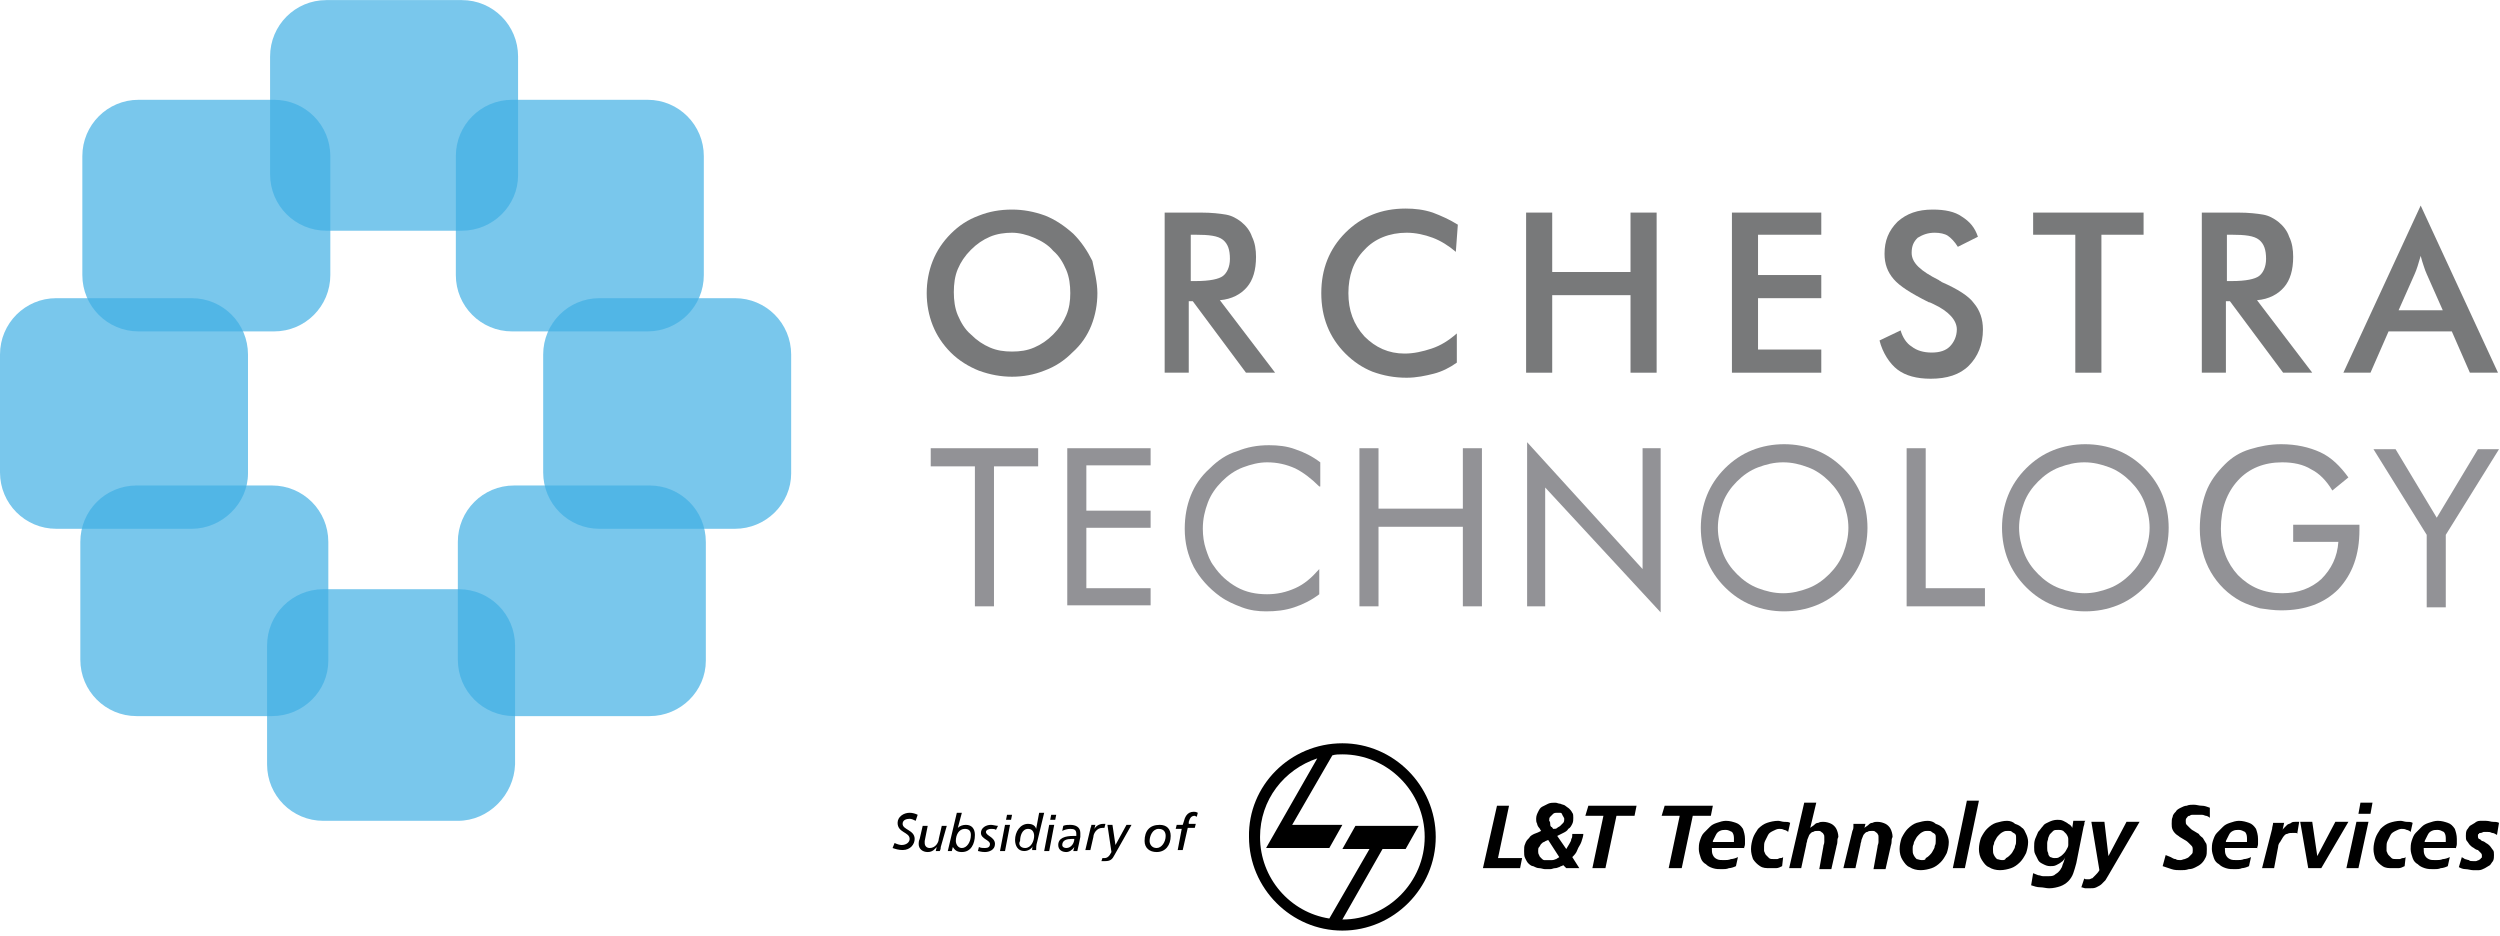<svg width="259" height="97" xmlns="http://www.w3.org/2000/svg" xmlns:xlink="http://www.w3.org/1999/xlink" xml:space="preserve" overflow="hidden"><defs><clipPath id="clip0"><rect x="0" y="0" width="259" height="97"/></clipPath></defs><g clip-path="url(#clip0)"><path d="M185.149 135.221 189.309 128.044 186.501 128.044 187.853 125.651 194.406 125.651 193.054 128.044 190.661 128.044 186.501 135.325C191.182 135.325 195.03 131.476 195.03 126.796 195.03 122.115 191.182 118.266 186.501 118.266 186.189 118.266 185.773 118.266 185.461 118.37L181.3 125.547 186.501 125.547 185.149 127.94 178.596 127.94 183.9 118.682C180.468 119.827 177.971 122.947 177.971 126.796 177.971 131.06 181.092 134.597 185.149 135.221M186.501 117.122C191.806 117.122 196.174 121.491 196.174 126.796 196.174 132.1 191.806 136.469 186.501 136.469 181.196 136.469 176.827 132.1 176.827 126.796 176.723 121.491 181.092 117.122 186.501 117.122" fill-rule="evenodd" transform="matrix(1 0 0 1.003 -47.431 -40.469)"/><path d="M306.327 125.339C306.119 125.235 305.911 125.235 305.703 125.235 305.495 125.235 305.287 125.131 304.975 125.131L304.351 125.131C304.143 125.131 303.935 125.235 303.831 125.339 303.623 125.443 303.519 125.547 303.311 125.651 303.207 125.755 303.103 125.963 302.999 126.067 302.895 126.276 302.895 126.484 302.895 126.692 302.895 126.9 302.895 127.108 302.999 127.212 303.103 127.316 303.207 127.524 303.311 127.628 303.415 127.732 303.519 127.836 303.727 127.94 303.831 128.044 304.039 128.148 304.143 128.148 304.247 128.252 304.351 128.356 304.455 128.46 304.559 128.564 304.559 128.668 304.559 128.772 304.559 128.876 304.559 128.98 304.455 128.98 304.455 129.084 304.351 129.084 304.247 129.188 304.143 129.188 304.039 129.292 303.935 129.292L303.623 129.292C303.415 129.292 303.311 129.292 303.207 129.188 303.103 129.188 302.895 129.084 302.791 129.084 302.687 128.98 302.583 128.98 302.479 128.876L302.167 129.916C302.375 130.02 302.583 130.124 302.895 130.124 303.103 130.124 303.415 130.228 303.623 130.228L304.247 130.228C304.455 130.228 304.663 130.124 304.871 130.02 305.079 129.916 305.183 129.812 305.391 129.708 305.495 129.604 305.599 129.396 305.703 129.292 305.807 129.084 305.807 128.876 305.807 128.668 305.807 128.46 305.807 128.252 305.703 128.148 305.599 128.044 305.495 127.836 305.391 127.732 305.287 127.628 305.183 127.524 304.975 127.42 304.871 127.316 304.663 127.212 304.559 127.212 304.455 127.108 304.351 127.004 304.247 127.004 304.143 126.9 304.143 126.796 304.143 126.692 304.143 126.588 304.143 126.484 304.247 126.484 304.247 126.38 304.351 126.38 304.455 126.38 304.559 126.38 304.663 126.276 304.767 126.276L305.079 126.276C305.287 126.276 305.391 126.276 305.599 126.38 305.807 126.38 305.911 126.484 306.119 126.588L306.327 125.339ZM298.63 127.212C298.734 127.004 298.838 126.796 298.942 126.588 299.046 126.38 299.15 126.276 299.358 126.171 299.566 126.067 299.774 126.067 299.982 126.067 300.19 126.067 300.398 126.171 300.606 126.276 300.71 126.38 300.814 126.588 300.814 126.9L300.814 127.316 298.63 127.316 298.63 127.212ZM301.855 128.044C301.855 127.836 301.959 127.732 301.959 127.524L301.959 127.004C301.959 126.588 301.855 126.276 301.751 125.963 301.543 125.651 301.335 125.443 301.022 125.339 300.71 125.235 300.398 125.131 299.982 125.131 299.67 125.131 299.358 125.235 299.046 125.339 298.734 125.443 298.526 125.547 298.318 125.755 298.11 125.963 297.902 126.171 297.694 126.38 297.486 126.588 297.382 126.9 297.278 127.212 297.174 127.524 297.174 127.836 297.174 128.044 297.174 128.356 297.278 128.668 297.382 128.98 297.486 129.292 297.694 129.5 297.902 129.604 298.11 129.812 298.318 129.916 298.63 130.02 298.942 130.124 299.254 130.124 299.566 130.124 299.774 130.124 300.086 130.124 300.294 130.02 300.502 130.02 300.814 129.916 301.022 129.812L301.231 128.876C301.022 128.98 300.71 129.084 300.502 129.084 300.294 129.188 299.982 129.188 299.774 129.188 299.462 129.188 299.254 129.188 299.046 129.084 298.838 128.98 298.734 128.876 298.63 128.668 298.526 128.46 298.526 128.252 298.526 127.94L301.855 127.94 301.855 128.044ZM297.382 125.339C297.174 125.235 297.07 125.235 296.758 125.235 296.55 125.235 296.342 125.131 296.134 125.131 295.718 125.131 295.302 125.235 294.99 125.339 294.677 125.443 294.365 125.651 294.053 125.963 293.845 126.276 293.637 126.588 293.533 126.9 293.429 127.212 293.325 127.628 293.325 128.044 293.325 128.46 293.429 128.772 293.533 129.084 293.741 129.396 293.949 129.604 294.261 129.812 294.574 130.02 294.886 130.02 295.302 130.02L295.926 130.02C296.134 130.02 296.342 129.916 296.55 129.812L296.654 128.876C296.55 128.98 296.446 128.98 296.342 128.98 296.238 128.98 296.134 129.084 296.03 129.084L295.718 129.084C295.51 129.084 295.302 129.084 295.198 128.98 295.094 128.876 294.99 128.772 294.886 128.668 294.782 128.564 294.782 128.46 294.677 128.252L294.677 127.836C294.677 127.628 294.677 127.42 294.782 127.212 294.886 127.004 294.99 126.796 295.094 126.588 295.198 126.38 295.406 126.276 295.614 126.171 295.822 126.067 296.03 125.963 296.238 125.963 296.446 125.963 296.55 125.963 296.758 126.067 296.862 126.067 297.07 126.171 297.174 126.276L297.382 125.339ZM291.765 124.403 293.013 124.403 293.221 123.259 291.973 123.259 291.765 124.403ZM290.517 130.02 291.765 130.02 292.805 125.235 291.557 125.235 290.517 130.02ZM286.564 130.02 287.916 130.02 290.725 125.235 289.373 125.235 287.5 128.772 286.98 125.235 285.732 125.235 286.564 130.02ZM281.78 130.02 283.028 130.02 283.444 127.836C283.444 127.628 283.548 127.42 283.652 127.316 283.756 127.108 283.86 127.004 283.964 126.796 284.068 126.692 284.172 126.484 284.38 126.484 284.588 126.38 284.692 126.38 285.004 126.38L285.212 126.38C285.316 126.38 285.42 126.38 285.42 126.484L285.628 125.235 285.212 125.235C285.108 125.235 284.9 125.235 284.796 125.339 284.692 125.443 284.484 125.443 284.38 125.547 284.276 125.651 284.172 125.755 284.068 125.859 283.964 125.963 283.86 126.067 283.86 126.276L284.068 125.339 282.924 125.339C282.924 125.547 282.82 125.755 282.82 125.963L281.78 130.02ZM278.035 127.212C278.139 127.004 278.243 126.796 278.347 126.588 278.451 126.38 278.555 126.276 278.763 126.171 278.971 126.067 279.179 126.067 279.387 126.067 279.595 126.067 279.803 126.171 280.011 126.276 280.115 126.38 280.219 126.588 280.219 126.9L280.219 127.316 278.035 127.316 278.035 127.212ZM281.259 128.044C281.259 127.836 281.363 127.732 281.363 127.524L281.363 127.004C281.363 126.588 281.259 126.276 281.155 125.963 280.947 125.651 280.739 125.443 280.427 125.339 280.115 125.235 279.803 125.131 279.387 125.131 279.075 125.131 278.763 125.235 278.451 125.339 278.139 125.443 277.931 125.547 277.723 125.755 277.515 125.963 277.307 126.171 277.099 126.38 276.891 126.588 276.787 126.9 276.683 127.212 276.579 127.524 276.579 127.836 276.579 128.044 276.579 128.356 276.683 128.668 276.787 128.98 276.891 129.292 277.099 129.5 277.307 129.604 277.515 129.812 277.723 129.916 278.035 130.02 278.347 130.124 278.659 130.124 278.971 130.124 279.179 130.124 279.491 130.124 279.699 130.02 279.907 130.02 280.219 129.916 280.427 129.812L280.635 128.876C280.427 128.98 280.115 129.084 279.907 129.084 279.699 129.188 279.387 129.188 279.179 129.188 278.867 129.188 278.659 129.188 278.451 129.084 278.243 128.98 278.139 128.876 278.035 128.668 277.931 128.46 277.931 128.252 277.931 127.94L281.259 127.94 281.259 128.044ZM276.371 123.779C276.059 123.675 275.851 123.571 275.539 123.571 275.227 123.571 275.018 123.467 274.706 123.467 274.498 123.467 274.186 123.467 273.978 123.571 273.77 123.571 273.562 123.675 273.354 123.779 273.146 123.883 272.938 123.987 272.834 124.195 272.73 124.299 272.522 124.507 272.522 124.715 272.418 124.923 272.418 125.131 272.418 125.443 272.418 125.651 272.418 125.859 272.522 126.067 272.626 126.276 272.73 126.38 272.834 126.484 272.938 126.588 273.146 126.692 273.25 126.796 273.458 126.9 273.562 127.004 273.77 127.108 273.978 127.212 274.082 127.316 274.186 127.42 274.29 127.524 274.394 127.628 274.498 127.732 274.602 127.836 274.602 128.044 274.602 128.148 274.602 128.356 274.602 128.46 274.498 128.564 274.394 128.668 274.29 128.772 274.186 128.876 274.082 128.98 273.978 128.98 273.77 129.084 273.666 129.084 273.458 129.188 273.354 129.188 273.146 129.188 272.938 129.188 272.834 129.084 272.626 129.084 272.522 128.98 272.314 128.876 272.106 128.772 272.002 128.772 271.794 128.668L271.482 129.812C271.794 129.916 272.106 130.02 272.418 130.124 272.73 130.228 273.042 130.228 273.354 130.228 273.666 130.228 273.874 130.228 274.186 130.124 274.498 130.124 274.706 130.02 274.914 129.916 275.122 129.812 275.331 129.708 275.539 129.5 275.747 129.292 275.851 129.084 275.955 128.876 276.059 128.668 276.059 128.356 276.059 128.044 276.059 127.836 276.059 127.524 275.955 127.42 275.851 127.212 275.747 127.108 275.643 126.9 275.539 126.796 275.331 126.692 275.227 126.484 275.018 126.38 274.914 126.276 274.706 126.171 274.498 126.067 274.394 125.963 274.29 125.859 274.186 125.755 274.082 125.651 273.978 125.547 273.874 125.443 273.874 125.339 273.874 125.131 273.874 125.027 273.874 124.923 273.978 124.819 274.082 124.715 274.082 124.611 274.29 124.611 274.394 124.507 274.498 124.507 274.602 124.507L275.539 124.507C275.747 124.507 275.851 124.611 275.955 124.611 276.059 124.611 276.267 124.715 276.371 124.819L276.371 123.779ZM264.097 125.235 264.929 130.228C264.825 130.436 264.617 130.644 264.513 130.748 264.409 130.852 264.305 130.956 264.201 131.06 264.097 131.06 263.993 131.164 263.889 131.164L263.577 131.164C263.473 131.164 263.369 131.164 263.369 131.06L263.057 131.996C263.161 131.996 263.369 132.1 263.473 132.1L263.889 132.1C264.201 132.1 264.409 132.1 264.617 131.996 264.825 131.892 265.033 131.788 265.137 131.684 265.241 131.58 265.449 131.372 265.553 131.268 265.657 131.06 265.761 130.956 265.865 130.748L269.09 125.235 267.737 125.235 265.865 128.772 265.449 125.235 264.097 125.235ZM261.704 127.108 261.704 127.628C261.704 127.836 261.6 127.94 261.496 128.148 261.392 128.356 261.288 128.46 261.184 128.564 261.08 128.668 260.976 128.772 260.768 128.876 260.664 128.98 260.456 128.98 260.248 128.98 260.04 128.98 259.936 128.876 259.832 128.876 259.728 128.772 259.624 128.668 259.624 128.46 259.52 128.252 259.52 128.148 259.52 127.94L259.52 127.42C259.52 127.212 259.624 127.108 259.624 126.9 259.728 126.692 259.728 126.588 259.832 126.484 259.936 126.38 260.04 126.276 260.144 126.171 260.248 126.067 260.456 126.067 260.664 126.067 260.872 126.067 260.976 126.067 261.184 126.171 261.288 126.276 261.392 126.38 261.496 126.484 261.704 126.796 261.704 126.9 261.704 127.108ZM257.856 131.788C258.168 131.892 258.48 131.996 258.792 131.996 259.104 131.996 259.416 132.1 259.728 132.1 260.144 132.1 260.56 131.996 260.872 131.892 261.184 131.788 261.496 131.58 261.704 131.372 261.912 131.164 262.12 130.852 262.225 130.54 262.329 130.228 262.433 129.916 262.537 129.5L263.265 125.859C263.265 125.755 263.369 125.547 263.369 125.443 263.369 125.339 263.369 125.235 263.473 125.131L262.225 125.131 262.12 125.859C262.016 125.651 261.912 125.547 261.704 125.443 261.6 125.339 261.392 125.235 261.184 125.131 260.976 125.027 260.768 125.027 260.56 125.027 260.248 125.027 259.936 125.131 259.728 125.235 259.52 125.339 259.208 125.443 259.104 125.651 258.896 125.859 258.792 126.067 258.584 126.276 258.48 126.484 258.376 126.796 258.272 127.004 258.168 127.316 258.168 127.524 258.168 127.836 258.168 128.148 258.168 128.356 258.272 128.564 258.376 128.772 258.48 128.98 258.584 129.188 258.688 129.396 258.896 129.5 259.104 129.604 259.312 129.708 259.52 129.812 259.832 129.812 260.04 129.812 260.248 129.812 260.456 129.708 260.664 129.604 260.872 129.5 260.976 129.396 261.184 129.292 261.288 129.084 261.392 128.876 261.288 129.084 261.288 129.292 261.184 129.5 261.08 129.708 261.08 129.916 260.976 130.02 260.872 130.228 260.768 130.332 260.664 130.436 260.56 130.54 260.352 130.644 260.248 130.748 260.04 130.852 259.832 130.852 259.624 130.852L259.104 130.852C258.896 130.852 258.792 130.748 258.584 130.748 258.376 130.644 258.272 130.644 258.064 130.54L257.856 131.788ZM255.359 125.131C254.943 125.131 254.631 125.235 254.215 125.339 253.903 125.443 253.591 125.651 253.279 125.963 253.071 126.171 252.863 126.484 252.655 126.9 252.551 127.212 252.447 127.628 252.447 128.044 252.447 128.46 252.551 128.876 252.759 129.188 252.967 129.5 253.175 129.812 253.487 129.916 253.799 130.124 254.215 130.228 254.631 130.228 255.047 130.228 255.463 130.124 255.775 130.02 256.088 129.916 256.4 129.708 256.712 129.396 256.92 129.188 257.128 128.876 257.336 128.46 257.44 128.148 257.544 127.732 257.544 127.316 257.544 127.004 257.44 126.692 257.336 126.484 257.232 126.276 257.128 125.963 256.92 125.859 256.712 125.651 256.504 125.547 256.192 125.443 255.984 125.235 255.671 125.131 255.359 125.131ZM254.839 129.188C254.631 129.188 254.423 129.084 254.319 129.084 254.215 128.98 254.111 128.876 254.007 128.668 253.903 128.46 253.903 128.356 253.903 128.044 253.903 127.836 253.903 127.732 254.007 127.524 254.007 127.316 254.111 127.212 254.215 127.004 254.319 126.796 254.423 126.692 254.527 126.588 254.631 126.484 254.735 126.38 254.943 126.276 255.151 126.171 255.255 126.171 255.463 126.171 255.671 126.171 255.775 126.171 255.88 126.276 255.984 126.38 256.088 126.38 256.192 126.484 256.296 126.588 256.296 126.692 256.296 126.796L256.296 127.212C256.296 127.42 256.296 127.524 256.192 127.732 256.192 127.94 256.088 128.044 255.984 128.252 255.88 128.46 255.775 128.564 255.671 128.668 255.567 128.772 255.463 128.876 255.255 128.98 255.151 129.188 255.047 129.188 254.839 129.188ZM249.743 130.02 250.991 130.02 252.447 123.051 251.199 123.051 249.743 130.02ZM247.142 125.131C246.726 125.131 246.414 125.235 245.998 125.339 245.686 125.443 245.374 125.651 245.062 125.963 244.854 126.171 244.646 126.484 244.438 126.9 244.334 127.212 244.23 127.628 244.23 128.044 244.23 128.46 244.334 128.876 244.542 129.188 244.75 129.5 244.958 129.812 245.27 129.916 245.582 130.124 245.998 130.228 246.414 130.228 246.83 130.228 247.246 130.124 247.558 130.02 247.87 129.916 248.182 129.708 248.494 129.396 248.702 129.188 248.91 128.876 249.118 128.46 249.223 128.148 249.327 127.732 249.327 127.316 249.327 127.004 249.223 126.692 249.118 126.484 249.014 126.276 248.91 125.963 248.702 125.859 248.494 125.651 248.286 125.547 247.974 125.443 247.766 125.235 247.454 125.131 247.142 125.131ZM246.518 129.188C246.31 129.188 246.102 129.084 245.998 129.084 245.894 128.98 245.79 128.876 245.686 128.668 245.582 128.46 245.582 128.356 245.582 128.044 245.582 127.836 245.582 127.732 245.686 127.524 245.686 127.316 245.79 127.212 245.894 127.004 245.998 126.796 246.102 126.692 246.206 126.588 246.31 126.484 246.414 126.38 246.622 126.276 246.83 126.171 246.934 126.171 247.142 126.171 247.35 126.171 247.454 126.171 247.558 126.276 247.662 126.38 247.766 126.38 247.87 126.484 247.974 126.588 247.974 126.692 247.974 126.796L247.974 127.212C247.974 127.42 247.974 127.524 247.87 127.732 247.87 127.94 247.766 128.044 247.662 128.252 247.558 128.46 247.454 128.564 247.35 128.668 247.246 128.772 247.142 128.876 246.934 128.98 246.934 129.188 246.726 129.188 246.518 129.188ZM238.405 130.02 239.653 130.02 240.173 127.628C240.173 127.42 240.277 127.316 240.277 127.108 240.381 126.9 240.381 126.796 240.485 126.588 240.589 126.484 240.693 126.276 240.901 126.276 241.005 126.171 241.213 126.171 241.421 126.171 241.525 126.171 241.629 126.171 241.733 126.276 241.837 126.38 241.941 126.38 241.941 126.484 242.045 126.588 242.045 126.692 242.045 126.796L242.045 127.316C242.045 127.524 241.941 127.628 241.941 127.836L241.525 130.124 242.773 130.124 243.294 127.836C243.294 127.732 243.398 127.524 243.398 127.316 243.398 127.108 243.398 127.004 243.502 126.796 243.502 126.484 243.398 126.171 243.294 125.963 243.19 125.755 242.982 125.547 242.773 125.443 242.565 125.339 242.253 125.235 241.941 125.235 241.733 125.235 241.629 125.235 241.421 125.339 241.213 125.339 241.109 125.443 241.005 125.547 240.901 125.651 240.693 125.755 240.589 125.859L240.693 125.443 239.445 125.443 239.445 125.755C239.445 125.859 239.445 125.963 239.341 126.171L238.405 130.02ZM232.788 130.02 234.036 130.02 234.556 127.628C234.556 127.42 234.66 127.316 234.66 127.108 234.764 126.9 234.764 126.796 234.868 126.588 234.972 126.484 235.076 126.276 235.284 126.276 235.388 126.171 235.596 126.171 235.804 126.171 235.908 126.171 236.012 126.171 236.116 126.276 236.22 126.38 236.324 126.38 236.324 126.484 236.429 126.588 236.429 126.692 236.429 126.796L236.429 127.316C236.429 127.524 236.324 127.628 236.324 127.836L235.908 130.124 237.157 130.124 237.677 127.836C237.677 127.732 237.781 127.524 237.781 127.316 237.781 127.108 237.781 127.004 237.885 126.796 237.885 126.484 237.781 126.171 237.677 125.963 237.573 125.755 237.365 125.547 237.157 125.443 236.949 125.339 236.637 125.235 236.324 125.235 236.116 125.235 236.012 125.235 235.804 125.339 235.596 125.339 235.492 125.443 235.388 125.547 235.284 125.651 235.076 125.755 234.972 125.859L235.596 123.259 234.348 123.259 232.788 130.02ZM232.892 125.339C232.684 125.235 232.58 125.235 232.268 125.235 232.06 125.235 231.852 125.131 231.644 125.131 231.228 125.131 230.812 125.235 230.5 125.339 230.188 125.443 229.876 125.651 229.563 125.963 229.355 126.276 229.147 126.588 229.043 126.9 228.939 127.212 228.835 127.628 228.835 128.044 228.835 128.46 228.939 128.772 229.043 129.084 229.251 129.396 229.459 129.604 229.771 129.812 230.084 130.02 230.396 130.02 230.812 130.02L231.436 130.02C231.644 130.02 231.852 129.916 232.06 129.812L232.164 128.876C232.06 128.98 231.956 128.98 231.852 128.98 231.748 128.98 231.644 129.084 231.54 129.084L231.228 129.084C231.02 129.084 230.812 129.084 230.708 128.98 230.604 128.876 230.5 128.772 230.396 128.668 230.292 128.564 230.292 128.46 230.188 128.252L230.188 127.836C230.188 127.628 230.188 127.42 230.292 127.212 230.396 127.004 230.5 126.796 230.604 126.588 230.708 126.38 230.916 126.276 231.124 126.171 231.332 126.067 231.54 125.963 231.748 125.963 231.956 125.963 232.06 125.963 232.268 126.067 232.372 126.067 232.58 126.171 232.684 126.276L232.892 125.339ZM224.883 127.212C224.987 127.004 225.091 126.796 225.195 126.588 225.299 126.38 225.403 126.276 225.611 126.171 225.819 126.067 226.027 126.067 226.235 126.067 226.443 126.067 226.651 126.171 226.859 126.276 226.963 126.38 227.067 126.588 227.067 126.9L227.067 127.316 224.883 127.316 224.883 127.212ZM228.107 128.044C228.107 127.836 228.211 127.732 228.211 127.524L228.211 127.004C228.211 126.588 228.107 126.276 228.003 125.963 227.795 125.651 227.587 125.443 227.275 125.339 226.963 125.235 226.651 125.131 226.235 125.131 225.923 125.131 225.611 125.235 225.299 125.339 224.987 125.443 224.779 125.547 224.571 125.755 224.363 125.963 224.155 126.171 223.947 126.38 223.739 126.588 223.635 126.9 223.531 127.212 223.427 127.524 223.427 127.836 223.427 128.044 223.427 128.356 223.531 128.668 223.635 128.98 223.739 129.292 223.947 129.5 224.155 129.604 224.363 129.812 224.571 129.916 224.883 130.02 225.195 130.124 225.507 130.124 225.819 130.124 226.027 130.124 226.339 130.124 226.547 130.02 226.755 130.02 227.067 129.916 227.275 129.812L227.483 128.876C227.275 128.98 226.963 129.084 226.755 129.084 226.547 129.188 226.235 129.188 226.027 129.188 225.715 129.188 225.507 129.188 225.299 129.084 225.091 128.98 224.987 128.876 224.883 128.668 224.779 128.46 224.779 128.252 224.779 127.94L228.107 127.94 228.107 128.044ZM219.578 124.611 221.45 124.611 220.306 130.02 221.658 130.02 222.802 124.611 224.675 124.611 224.883 123.571 219.89 123.571 219.578 124.611ZM211.673 124.611 213.545 124.611 212.401 130.02 213.753 130.02 214.897 124.611 216.769 124.611 216.978 123.571 211.985 123.571 211.673 124.611ZM209.488 124.923C209.488 125.027 209.488 125.235 209.384 125.339 209.28 125.443 209.176 125.547 209.072 125.651 208.968 125.755 208.864 125.755 208.76 125.859 208.656 125.963 208.552 125.963 208.344 125.963 208.24 125.859 208.24 125.755 208.136 125.755 208.032 125.651 208.032 125.547 208.032 125.443 208.032 125.339 208.032 125.235 207.928 125.131 207.928 124.923 207.928 124.819 208.032 124.715 208.136 124.611 208.24 124.507 208.344 124.403 208.448 124.299 208.656 124.299 208.76 124.299L209.072 124.299C209.176 124.299 209.28 124.403 209.28 124.507 209.384 124.715 209.488 124.819 209.488 124.923ZM208.968 128.876C208.864 128.98 208.76 128.98 208.656 129.084 208.552 129.084 208.448 129.188 208.24 129.188L207.408 129.188C207.304 129.188 207.2 129.084 207.096 128.98 206.992 128.876 206.888 128.772 206.888 128.668 206.784 128.564 206.784 128.356 206.784 128.252 206.784 128.044 206.784 127.94 206.888 127.836 206.992 127.732 206.992 127.628 207.096 127.524 207.2 127.42 207.304 127.316 207.408 127.316 207.512 127.212 207.616 127.212 207.824 127.108L208.968 128.876ZM209.696 130.02 211.049 130.02 210.32 128.876C210.529 128.668 210.737 128.46 210.841 128.148 210.945 127.836 211.153 127.628 211.257 127.316 211.361 127.004 211.465 126.692 211.465 126.484L210.32 126.484C210.32 126.692 210.32 126.9 210.216 127.004 210.216 127.212 210.112 127.316 210.008 127.524 209.904 127.732 209.8 127.836 209.696 128.044L208.76 126.692C208.968 126.588 209.176 126.484 209.384 126.38 209.592 126.276 209.8 126.171 209.904 125.963 210.112 125.859 210.216 125.651 210.32 125.443 210.424 125.235 210.424 125.027 210.424 124.819 210.424 124.611 210.424 124.403 210.32 124.299 210.216 124.091 210.112 123.987 210.008 123.883 209.904 123.779 209.696 123.675 209.592 123.571 209.488 123.467 209.28 123.467 209.072 123.363 208.864 123.363 208.76 123.259 208.552 123.259 208.344 123.259 208.032 123.259 207.824 123.363 207.616 123.467 207.408 123.571 207.2 123.675 206.992 123.779 206.888 123.987 206.784 124.195 206.68 124.403 206.576 124.611 206.576 124.923 206.576 125.131 206.576 125.235 206.68 125.443 206.68 125.547 206.784 125.755 206.888 125.859 206.992 125.963 206.992 126.067 207.096 126.171 206.888 126.276 206.68 126.38 206.368 126.484 206.16 126.588 205.952 126.692 205.848 126.9 205.64 127.108 205.536 127.212 205.432 127.524 205.328 127.732 205.328 127.94 205.328 128.252 205.328 128.564 205.328 128.772 205.432 128.98 205.536 129.188 205.64 129.396 205.744 129.5 205.848 129.604 206.056 129.812 206.264 129.812 206.472 129.916 206.68 130.02 206.888 130.02 207.096 130.02 207.304 130.124 207.512 130.124L208.032 130.124C208.24 130.124 208.344 130.02 208.552 130.02 208.76 130.02 208.864 129.916 208.968 129.916 209.072 129.812 209.28 129.812 209.384 129.708L209.696 130.02ZM201.063 130.02 204.912 130.02 205.12 128.98 202.623 128.98 203.767 123.571 202.519 123.571 201.063 130.02Z" transform="matrix(1 0 0 1.003 -47.431 -40.469)"/><path d="M95.279 64.178 81.237 64.178C78.012 64.178 75.412 61.578 75.412 58.353L75.412 46.183C75.412 42.959 78.012 40.358 81.237 40.358L95.279 40.358C98.503 40.358 101.104 42.959 101.104 46.183L101.104 58.457C101.104 61.578 98.503 64.178 95.279 64.178Z" fill="#41B0E4" fill-opacity="0.7" transform="matrix(1 0 0 1.003 -47.431 -40.469)"/><path d="M114.522 74.579 100.48 74.579C97.255 74.579 94.655 71.979 94.655 68.755L94.655 56.481C94.655 53.256 97.255 50.656 100.48 50.656L114.522 50.656C117.746 50.656 120.347 53.256 120.347 56.481L120.347 68.755C120.347 71.979 117.746 74.579 114.522 74.579Z" fill="#41B0E4" fill-opacity="0.7" transform="matrix(1 0 0 1.003 -47.431 -40.469)"/><path d="M75.828 74.579 61.785 74.579C58.561 74.579 55.961 71.979 55.961 68.755L55.961 56.481C55.961 53.256 58.561 50.656 61.785 50.656L75.828 50.656C79.052 50.656 81.653 53.256 81.653 56.481L81.653 68.755C81.653 71.979 79.052 74.579 75.828 74.579Z" fill="#41B0E4" fill-opacity="0.7" transform="matrix(1 0 0 1.003 -47.431 -40.469)"/><path d="M123.571 94.967 109.529 94.967C106.304 94.967 103.704 92.366 103.704 89.142L103.704 76.972C103.704 73.747 106.304 71.147 109.529 71.147L123.571 71.147C126.796 71.147 129.396 73.747 129.396 76.972L129.396 89.246C129.396 92.366 126.796 94.967 123.571 94.967Z" fill="#41B0E4" fill-opacity="0.7" transform="matrix(1 0 0 1.003 -47.431 -40.469)"/><path d="M67.298 94.967 53.256 94.967C50.032 94.967 47.431 92.366 47.431 89.142L47.431 76.972C47.431 73.747 50.032 71.147 53.256 71.147L67.298 71.147C70.523 71.147 73.123 73.747 73.123 76.972L73.123 89.246C73.123 92.366 70.419 94.967 67.298 94.967Z" fill="#41B0E4" fill-opacity="0.7" transform="matrix(1 0 0 1.003 -47.431 -40.469)"/><path d="M114.73 114.314 100.688 114.314C97.463 114.314 94.863 111.713 94.863 108.489L94.863 96.319C94.863 93.094 97.463 90.494 100.688 90.494L114.73 90.494C117.954 90.494 120.555 93.094 120.555 96.319L120.555 108.593C120.555 111.713 117.954 114.314 114.73 114.314Z" fill="#41B0E4" fill-opacity="0.7" transform="matrix(1 0 0 1.003 -47.431 -40.469)"/><path d="M75.62 114.314 61.578 114.314C58.353 114.314 55.753 111.713 55.753 108.489L55.753 96.319C55.753 93.094 58.353 90.494 61.578 90.494L75.62 90.494C78.844 90.494 81.445 93.094 81.445 96.319L81.445 108.593C81.445 111.713 78.844 114.314 75.62 114.314Z" fill="#41B0E4" fill-opacity="0.7" transform="matrix(1 0 0 1.003 -47.431 -40.469)"/><path d="M94.863 125.131 80.924 125.131C77.7 125.131 75.1 122.531 75.1 119.306L75.1 107.033C75.1 103.808 77.7 101.208 80.924 101.208L94.967 101.208C98.191 101.208 100.792 103.808 100.792 107.033L100.792 119.306C100.688 122.427 98.087 125.131 94.863 125.131Z" fill="#41B0E4" fill-opacity="0.7" transform="matrix(1 0 0 1.003 -47.431 -40.469)"/><path d="M142.294 125.131C142.086 125.027 141.878 124.923 141.67 124.923 141.358 124.923 140.942 125.027 140.942 125.443 140.942 126.067 142.19 126.067 142.19 127.004 142.19 127.524 141.774 128.148 140.942 128.148 140.526 128.148 140.214 128.044 139.902 127.94L140.11 127.42C140.318 127.524 140.63 127.628 140.838 127.628 141.358 127.628 141.67 127.316 141.67 127.004 141.67 126.276 140.422 126.38 140.422 125.339 140.422 124.715 141.046 124.299 141.67 124.299 141.982 124.299 142.294 124.403 142.502 124.507L142.294 125.131Z" transform="matrix(1 0 0 1.003 -47.431 -40.469)"/><path d="M144.894 127.836C144.894 127.94 144.894 128.044 144.79 128.252L144.374 128.252 144.478 127.836C144.27 128.044 144.062 128.356 143.542 128.356 143.022 128.356 142.606 128.044 142.606 127.524 142.606 127.42 142.606 127.212 142.71 127.004L143.022 125.651 143.542 125.651 143.23 127.212 143.23 127.42C143.23 127.732 143.438 127.94 143.75 127.94 144.374 127.94 144.686 127.316 144.686 127.004L144.998 125.651 145.518 125.651 144.894 127.836Z" transform="matrix(1 0 0 1.003 -47.431 -40.469)"/><path d="M146.559 124.299 147.079 124.299 146.663 125.859C146.871 125.651 147.183 125.547 147.495 125.547 148.119 125.547 148.431 125.963 148.431 126.588 148.431 127.524 148.015 128.356 147.079 128.356 146.559 128.356 146.351 128.148 146.143 127.836L146.039 128.252 145.622 128.252 146.559 124.299ZM147.079 127.94C147.599 127.94 148.015 127.316 148.015 126.588 148.015 126.171 147.807 125.963 147.391 125.963 146.767 125.963 146.455 126.588 146.455 127.212 146.455 127.524 146.663 127.94 147.079 127.94Z" transform="matrix(1 0 0 1.003 -47.431 -40.469)"/><path d="M150.615 126.067C150.511 125.963 150.303 125.963 150.095 125.963 149.887 125.963 149.575 126.067 149.575 126.276 149.575 126.692 150.511 126.796 150.511 127.524 150.511 128.148 149.887 128.356 149.471 128.356 149.055 128.356 148.847 128.252 148.743 128.252L148.847 127.836C149.055 127.94 149.263 127.94 149.471 127.94 149.783 127.94 149.991 127.836 149.991 127.524 149.991 127.108 149.055 127.004 149.055 126.38 149.055 125.859 149.575 125.547 150.095 125.547 150.303 125.547 150.615 125.651 150.823 125.651L150.615 126.067Z" transform="matrix(1 0 0 1.003 -47.431 -40.469)"/><path d="M151.551 125.547 152.071 125.547 151.551 128.252 151.031 128.252 151.551 125.547ZM152.176 125.027 151.655 125.027 151.759 124.507 152.28 124.507 152.176 125.027Z" transform="matrix(1 0 0 1.003 -47.431 -40.469)"/><path d="M154.88 127.316C154.776 127.628 154.776 127.94 154.776 128.148L154.36 128.148C154.36 128.044 154.36 127.836 154.464 127.732 154.256 128.044 153.944 128.252 153.528 128.252 152.904 128.252 152.592 127.732 152.592 127.108 152.592 126.276 153.112 125.443 153.944 125.443 154.256 125.443 154.672 125.547 154.776 125.963L155.088 124.299 155.608 124.299 154.88 127.316ZM153.632 127.94C154.256 127.94 154.568 127.212 154.568 126.692 154.568 126.276 154.36 125.963 153.944 125.963 153.32 125.963 153.112 126.692 153.112 127.212 152.904 127.524 153.112 127.94 153.632 127.94Z" transform="matrix(1 0 0 1.003 -47.431 -40.469)"/><path d="M156.128 125.547 156.648 125.547 156.128 128.252 155.608 128.252 156.128 125.547ZM156.752 125.027 156.232 125.027 156.336 124.507 156.856 124.507 156.752 125.027Z" transform="matrix(1 0 0 1.003 -47.431 -40.469)"/><path d="M157.584 125.651C157.792 125.547 158.104 125.547 158.312 125.547 158.833 125.547 159.353 125.755 159.353 126.38L159.353 126.796C159.249 127.316 159.145 127.836 159.041 128.252L158.624 128.252 158.729 127.836C158.52 128.148 158.208 128.356 157.896 128.356 157.48 128.356 157.064 128.148 157.064 127.628 157.064 126.9 157.792 126.692 158.624 126.692L158.937 126.692 158.937 126.484C158.937 126.067 158.729 125.963 158.312 125.963 158 125.963 157.688 126.067 157.48 126.171L157.584 125.651ZM158.416 127.004C158 127.004 157.48 127.108 157.48 127.628 157.48 127.836 157.688 127.94 157.896 127.94 158.416 127.94 158.729 127.42 158.729 127.004L158.416 127.004Z" transform="matrix(1 0 0 1.003 -47.431 -40.469)"/><path d="M160.393 125.963C160.393 125.859 160.497 125.755 160.497 125.547L160.913 125.547 160.809 125.963C160.913 125.755 161.225 125.443 161.745 125.443L161.953 125.443 161.849 125.859 161.641 125.859C161.017 125.859 160.705 126.484 160.705 126.796L160.393 128.148 159.873 128.148 160.393 125.963Z" transform="matrix(1 0 0 1.003 -47.431 -40.469)"/><path d="M161.641 128.98 161.849 128.98C162.161 128.98 162.369 128.772 162.577 128.356L162.161 125.547 162.681 125.547 162.993 127.628 164.137 125.547 164.657 125.547 162.889 128.668C162.681 129.084 162.473 129.292 161.953 129.292L161.537 129.292 161.641 128.98Z" transform="matrix(1 0 0 1.003 -47.431 -40.469)"/><path d="M167.57 125.547C168.298 125.547 168.714 125.963 168.714 126.692 168.714 127.628 168.194 128.356 167.258 128.356 166.53 128.356 166.01 127.94 166.01 127.212 166.01 126.171 166.53 125.547 167.57 125.547ZM167.258 127.94C167.778 127.94 168.194 127.316 168.194 126.692 168.194 126.276 167.986 125.963 167.466 125.963 166.842 125.963 166.53 126.692 166.53 127.212 166.53 127.524 166.738 127.94 167.258 127.94Z" transform="matrix(1 0 0 1.003 -47.431 -40.469)"/><path d="M169.858 125.963 169.234 125.963 169.338 125.547 169.962 125.547 170.066 125.235C170.17 124.819 170.378 124.195 171.106 124.195 171.21 124.195 171.314 124.195 171.522 124.299L171.418 124.715 171.21 124.611C170.794 124.611 170.69 124.923 170.586 125.235L170.586 125.443 171.314 125.443 171.21 125.859 170.482 125.859 169.962 128.148 169.442 128.148 169.858 125.963Z" transform="matrix(1 0 0 1.003 -47.431 -40.469)"/><path d="M161.121 70.627C161.121 71.771 160.913 72.915 160.497 73.955 160.081 74.996 159.457 75.932 158.52 76.764 157.688 77.596 156.752 78.22 155.608 78.636 154.568 79.052 153.424 79.26 152.28 79.26 151.135 79.26 149.991 79.052 148.847 78.636 147.807 78.22 146.767 77.596 145.935 76.764 145.102 75.932 144.478 74.996 144.062 73.955 143.646 72.915 143.438 71.771 143.438 70.627 143.438 69.483 143.646 68.339 144.062 67.298 144.478 66.258 145.102 65.322 145.935 64.49 146.767 63.658 147.703 63.034 148.847 62.618 149.887 62.202 151.031 61.994 152.28 61.994 153.424 61.994 154.568 62.202 155.712 62.618 156.752 63.034 157.688 63.658 158.624 64.49 159.457 65.322 160.081 66.258 160.601 67.298 160.809 68.339 161.121 69.483 161.121 70.627ZM158.312 70.627C158.312 69.795 158.208 68.963 157.896 68.234 157.584 67.506 157.168 66.778 156.544 66.258 156.024 65.634 155.296 65.218 154.568 64.906 153.84 64.594 153.008 64.386 152.28 64.386 151.551 64.386 150.719 64.49 149.991 64.802 149.263 65.114 148.639 65.53 148.015 66.154 147.391 66.778 146.975 67.402 146.663 68.13 146.351 68.859 146.247 69.691 146.247 70.523 146.247 71.355 146.351 72.187 146.663 72.915 146.975 73.643 147.391 74.371 148.015 74.892 148.639 75.516 149.263 75.932 149.991 76.244 150.719 76.556 151.447 76.66 152.28 76.66 153.112 76.66 153.84 76.556 154.568 76.244 155.296 75.932 155.92 75.516 156.544 74.892 157.168 74.267 157.584 73.643 157.896 72.915 158.208 72.187 158.312 71.459 158.312 70.627Z" fill="#78797A" transform="matrix(1 0 0 1.003 -47.431 -40.469)"/><path d="M170.586 71.459 170.586 78.844 168.09 78.844 168.09 62.306 171.835 62.306C172.979 62.306 173.811 62.41 174.435 62.514 175.059 62.618 175.579 62.93 175.995 63.242 176.515 63.658 176.931 64.178 177.139 64.802 177.451 65.426 177.555 66.154 177.555 66.882 177.555 68.234 177.243 69.275 176.619 70.003 175.995 70.731 175.059 71.251 173.811 71.355L179.532 78.844 176.515 78.844 171.002 71.459 170.586 71.459ZM170.794 69.379 171.314 69.379C172.771 69.379 173.707 69.171 174.123 68.859 174.539 68.547 174.851 67.922 174.851 67.09 174.851 66.154 174.643 65.53 174.123 65.114 173.603 64.698 172.667 64.594 171.314 64.594L170.794 64.594 170.794 69.379Z" fill="#78797A" transform="matrix(1 0 0 1.003 -47.431 -40.469)"/><path d="M198.255 66.362C197.527 65.738 196.694 65.218 195.862 64.906 195.03 64.594 194.094 64.386 193.158 64.386 191.39 64.386 189.829 65.01 188.789 66.154 187.645 67.298 187.125 68.859 187.125 70.627 187.125 72.395 187.645 73.851 188.789 75.1 189.933 76.244 191.286 76.868 192.95 76.868 193.886 76.868 194.822 76.66 195.758 76.348 196.694 76.036 197.527 75.516 198.359 74.788L198.359 77.804C197.631 78.324 196.798 78.74 195.966 78.948 195.134 79.156 194.198 79.364 193.158 79.364 191.91 79.364 190.765 79.156 189.621 78.74 188.581 78.324 187.645 77.7 186.813 76.868 185.981 76.036 185.357 75.1 184.941 74.059 184.524 73.019 184.316 71.875 184.316 70.627 184.316 69.379 184.524 68.234 184.941 67.194 185.357 66.154 185.981 65.218 186.813 64.386 187.645 63.554 188.581 62.93 189.621 62.514 190.661 62.098 191.806 61.89 193.054 61.89 193.99 61.89 194.926 61.994 195.862 62.306 196.694 62.618 197.631 63.034 198.463 63.554L198.255 66.362Z" fill="#78797A" transform="matrix(1 0 0 1.003 -47.431 -40.469)"/><path d="M205.536 78.844 205.536 62.306 208.24 62.306 208.24 68.443 216.353 68.443 216.353 62.306 219.058 62.306 219.058 78.844 216.353 78.844 216.353 70.835 208.24 70.835 208.24 78.844 205.536 78.844Z" fill="#78797A" transform="matrix(1 0 0 1.003 -47.431 -40.469)"/><path d="M226.859 78.844 226.859 62.306 236.116 62.306 236.116 64.594 229.563 64.594 229.563 68.755 236.116 68.755 236.116 71.147 229.563 71.147 229.563 76.452 236.116 76.452 236.116 78.844 226.859 78.844Z" fill="#78797A" transform="matrix(1 0 0 1.003 -47.431 -40.469)"/><path d="M242.149 75.516 244.334 74.475C244.542 75.204 244.958 75.828 245.478 76.14 245.998 76.556 246.726 76.764 247.558 76.764 248.39 76.764 249.014 76.556 249.431 76.14 249.847 75.724 250.159 75.1 250.159 74.371 250.159 73.435 249.327 72.499 247.766 71.771 247.558 71.667 247.35 71.563 247.246 71.563 245.374 70.627 244.23 69.899 243.606 69.171 242.982 68.443 242.669 67.61 242.669 66.57 242.669 65.218 243.086 64.178 244.022 63.242 244.958 62.41 246.102 61.994 247.662 61.994 248.91 61.994 249.951 62.202 250.679 62.722 251.511 63.242 252.031 63.866 252.343 64.802L250.263 65.842C249.951 65.322 249.535 64.906 249.223 64.698 248.91 64.49 248.39 64.386 247.87 64.386 247.142 64.386 246.622 64.594 246.102 64.906 245.686 65.322 245.478 65.738 245.478 66.466 245.478 67.506 246.414 68.339 248.286 69.275 248.39 69.379 248.494 69.379 248.598 69.483 250.263 70.211 251.407 70.939 251.927 71.667 252.551 72.395 252.863 73.331 252.863 74.371 252.863 75.932 252.343 77.18 251.407 78.116 250.471 79.052 249.118 79.468 247.454 79.468 245.998 79.468 244.854 79.156 244.022 78.532 243.19 77.908 242.461 76.764 242.149 75.516Z" fill="#78797A" transform="matrix(1 0 0 1.003 -47.431 -40.469)"/><path d="M265.137 64.594 265.137 78.844 262.433 78.844 262.433 64.594 258.064 64.594 258.064 62.306 269.506 62.306 269.506 64.594 265.137 64.594Z" fill="#78797A" transform="matrix(1 0 0 1.003 -47.431 -40.469)"/><path d="M278.035 71.459 278.035 78.844 275.539 78.844 275.539 62.306 279.283 62.306C280.427 62.306 281.259 62.41 281.884 62.514 282.508 62.618 283.028 62.93 283.444 63.242 283.964 63.658 284.38 64.178 284.588 64.802 284.9 65.426 285.004 66.154 285.004 66.882 285.004 68.234 284.692 69.275 284.068 70.003 283.444 70.731 282.508 71.251 281.259 71.355L286.98 78.844 283.964 78.844 278.451 71.459 278.035 71.459ZM278.139 69.379 278.659 69.379C280.115 69.379 281.051 69.171 281.467 68.859 281.884 68.547 282.196 67.922 282.196 67.09 282.196 66.154 281.988 65.53 281.467 65.114 280.947 64.698 280.011 64.594 278.659 64.594L278.139 64.594 278.139 69.379Z" fill="#78797A" transform="matrix(1 0 0 1.003 -47.431 -40.469)"/><path d="M303.311 78.844 301.439 74.579 294.886 74.579 293.013 78.844 290.205 78.844 298.214 61.578 306.223 78.844 303.311 78.844ZM295.926 72.395 300.502 72.395 298.838 68.651C298.734 68.443 298.63 68.13 298.526 67.819 298.422 67.506 298.318 67.194 298.214 66.778 298.11 67.09 298.006 67.506 297.902 67.819 297.798 68.13 297.694 68.443 297.59 68.651L295.926 72.395Z" fill="#78797A" transform="matrix(1 0 0 1.003 -47.431 -40.469)"/><path d="M148.431 103.08 148.431 88.518 143.854 88.518 143.854 86.645 154.984 86.645 154.984 88.518 150.407 88.518 150.407 102.976 148.431 102.976 148.431 103.08Z" fill="#929296" transform="matrix(1 0 0 1.003 -47.431 -40.469)"/><path d="M158 103.08 158 86.645 166.634 86.645 166.634 88.414 159.977 88.414 159.977 93.094 166.634 93.094 166.634 94.863 159.977 94.863 159.977 101.104 166.634 101.104 166.634 102.872 158 102.872 158 103.08Z" fill="#929296" transform="matrix(1 0 0 1.003 -47.431 -40.469)"/><path d="M184.108 90.598C183.276 89.766 182.444 89.142 181.612 88.726 180.676 88.31 179.74 88.102 178.7 88.102 177.867 88.102 177.035 88.31 176.203 88.622 175.371 88.934 174.643 89.454 174.019 90.078 173.395 90.702 172.875 91.43 172.563 92.262 172.251 93.094 172.043 93.927 172.043 94.967 172.043 95.695 172.147 96.423 172.355 97.047 172.563 97.671 172.771 98.295 173.187 98.815 173.811 99.751 174.643 100.48 175.579 101 176.515 101.52 177.555 101.728 178.7 101.728 179.74 101.728 180.676 101.52 181.612 101.104 182.548 100.688 183.276 100.063 184.108 99.127L184.108 101.728C183.276 102.352 182.444 102.768 181.508 103.08 180.572 103.392 179.636 103.496 178.596 103.496 177.763 103.496 176.931 103.392 176.099 103.08 175.267 102.768 174.539 102.456 173.811 101.936 172.667 101.104 171.731 100.063 171.106 98.919 170.482 97.671 170.17 96.423 170.17 94.967 170.17 93.719 170.378 92.574 170.794 91.534 171.21 90.494 171.835 89.558 172.771 88.726 173.603 87.894 174.539 87.269 175.579 86.957 176.619 86.541 177.659 86.333 178.908 86.333 179.844 86.333 180.78 86.437 181.612 86.749 182.548 87.061 183.38 87.478 184.212 88.102L184.212 90.598 184.108 90.598Z" fill="#929296" transform="matrix(1 0 0 1.003 -47.431 -40.469)"/><path d="M188.269 103.08 188.269 86.645 190.245 86.645 190.245 92.886 198.983 92.886 198.983 86.645 200.959 86.645 200.959 102.976 198.983 102.976 198.983 94.759 190.245 94.759 190.245 102.976 188.269 102.976 188.269 103.08Z" fill="#929296" transform="matrix(1 0 0 1.003 -47.431 -40.469)"/><path d="M205.64 103.08 205.64 86.021 217.602 99.127 217.602 86.645 219.474 86.645 219.474 103.6 207.512 90.702 207.512 102.976 205.64 102.976 205.64 103.08Z" fill="#929296" transform="matrix(1 0 0 1.003 -47.431 -40.469)"/><path d="M240.901 94.863C240.901 96.007 240.693 97.151 240.277 98.191 239.861 99.231 239.237 100.167 238.405 101 237.573 101.832 236.637 102.456 235.596 102.872 234.556 103.288 233.412 103.496 232.268 103.496 231.124 103.496 229.98 103.288 228.939 102.872 227.899 102.456 226.963 101.832 226.131 101 225.299 100.167 224.675 99.231 224.259 98.191 223.843 97.151 223.635 96.007 223.635 94.863 223.635 93.719 223.843 92.574 224.259 91.534 224.675 90.494 225.299 89.558 226.131 88.726 226.963 87.894 227.899 87.269 228.939 86.853 229.98 86.437 231.124 86.229 232.268 86.229 233.412 86.229 234.556 86.437 235.596 86.853 236.637 87.269 237.573 87.894 238.405 88.726 239.237 89.558 239.861 90.494 240.277 91.534 240.693 92.574 240.901 93.719 240.901 94.863ZM232.164 101.624C233.1 101.624 233.932 101.416 234.764 101.104 235.596 100.792 236.324 100.271 236.949 99.647 237.573 99.023 238.093 98.295 238.405 97.463 238.717 96.631 238.925 95.799 238.925 94.863 238.925 93.927 238.717 93.094 238.405 92.262 238.093 91.43 237.573 90.702 236.949 90.078 236.324 89.454 235.596 88.934 234.764 88.622 233.932 88.31 233.1 88.102 232.164 88.102 231.228 88.102 230.396 88.31 229.563 88.622 228.731 88.934 228.003 89.454 227.379 90.078 226.755 90.702 226.235 91.43 225.923 92.262 225.611 93.094 225.403 93.927 225.403 94.863 225.403 95.799 225.611 96.631 225.923 97.463 226.235 98.295 226.755 99.023 227.379 99.647 228.003 100.271 228.731 100.792 229.563 101.104 230.396 101.416 231.228 101.624 232.164 101.624Z" fill="#929296" transform="matrix(1 0 0 1.003 -47.431 -40.469)"/><path d="M244.958 103.08 244.958 86.645 246.934 86.645 246.934 101.104 253.071 101.104 253.071 102.976 244.958 102.976 244.958 103.08Z" fill="#929296" transform="matrix(1 0 0 1.003 -47.431 -40.469)"/><path d="M272.106 94.863C272.106 96.007 271.898 97.151 271.482 98.191 271.066 99.231 270.442 100.167 269.61 101 268.777 101.832 267.841 102.456 266.801 102.872 265.761 103.288 264.617 103.496 263.473 103.496 262.329 103.496 261.184 103.288 260.144 102.872 259.104 102.456 258.168 101.832 257.336 101 256.504 100.167 255.88 99.231 255.463 98.191 255.047 97.151 254.839 96.007 254.839 94.863 254.839 93.719 255.047 92.574 255.463 91.534 255.88 90.494 256.504 89.558 257.336 88.726 258.168 87.894 259.104 87.269 260.144 86.853 261.184 86.437 262.329 86.229 263.473 86.229 264.617 86.229 265.761 86.437 266.801 86.853 267.841 87.269 268.777 87.894 269.61 88.726 270.442 89.558 271.066 90.494 271.482 91.534 271.898 92.574 272.106 93.719 272.106 94.863ZM263.369 101.624C264.305 101.624 265.137 101.416 265.969 101.104 266.801 100.792 267.529 100.271 268.153 99.647 268.777 99.023 269.298 98.295 269.61 97.463 269.922 96.631 270.13 95.799 270.13 94.863 270.13 93.927 269.922 93.094 269.61 92.262 269.298 91.43 268.777 90.702 268.153 90.078 267.529 89.454 266.801 88.934 265.969 88.622 265.137 88.31 264.305 88.102 263.369 88.102 262.433 88.102 261.6 88.31 260.768 88.622 259.936 88.934 259.208 89.454 258.584 90.078 257.96 90.702 257.44 91.43 257.128 92.262 256.816 93.094 256.608 93.927 256.608 94.863 256.608 95.799 256.816 96.631 257.128 97.463 257.44 98.295 257.96 99.023 258.584 99.647 259.208 100.271 259.936 100.792 260.768 101.104 261.6 101.416 262.537 101.624 263.369 101.624Z" fill="#929296" transform="matrix(1 0 0 1.003 -47.431 -40.469)"/><path d="M285.004 94.551 291.869 94.551 291.869 95.071C291.869 97.671 291.141 99.647 289.685 101.208 288.229 102.664 286.252 103.392 283.756 103.392 283.028 103.392 282.3 103.288 281.572 103.184 280.843 102.976 280.219 102.768 279.595 102.456 278.243 101.728 277.203 100.688 276.475 99.439 275.747 98.191 275.331 96.631 275.331 94.967 275.331 93.615 275.539 92.366 275.955 91.222 276.371 90.078 277.099 89.142 277.931 88.31 278.659 87.582 279.491 87.061 280.531 86.749 281.572 86.437 282.612 86.229 283.756 86.229 285.316 86.229 286.668 86.541 287.812 87.061 288.957 87.582 289.893 88.518 290.725 89.662L289.061 91.014C288.437 89.974 287.708 89.246 286.876 88.83 286.044 88.31 285.004 88.102 283.86 88.102 281.988 88.102 280.427 88.726 279.283 89.974 278.139 91.222 277.515 92.886 277.515 94.967 277.515 96.943 278.139 98.503 279.283 99.751 280.531 101 281.988 101.624 283.86 101.624 285.524 101.624 286.876 101.104 287.916 100.167 288.957 99.127 289.581 97.879 289.685 96.319L285.004 96.319 285.004 94.551Z" fill="#929296" transform="matrix(1 0 0 1.003 -47.431 -40.469)"/><path d="M298.838 103.08 298.838 95.591 293.325 86.749 295.614 86.749 299.878 93.823 304.143 86.749 306.327 86.749 300.814 95.591 300.814 103.08 298.838 103.08Z" fill="#929296" transform="matrix(1 0 0 1.003 -47.431 -40.469)"/></g></svg>